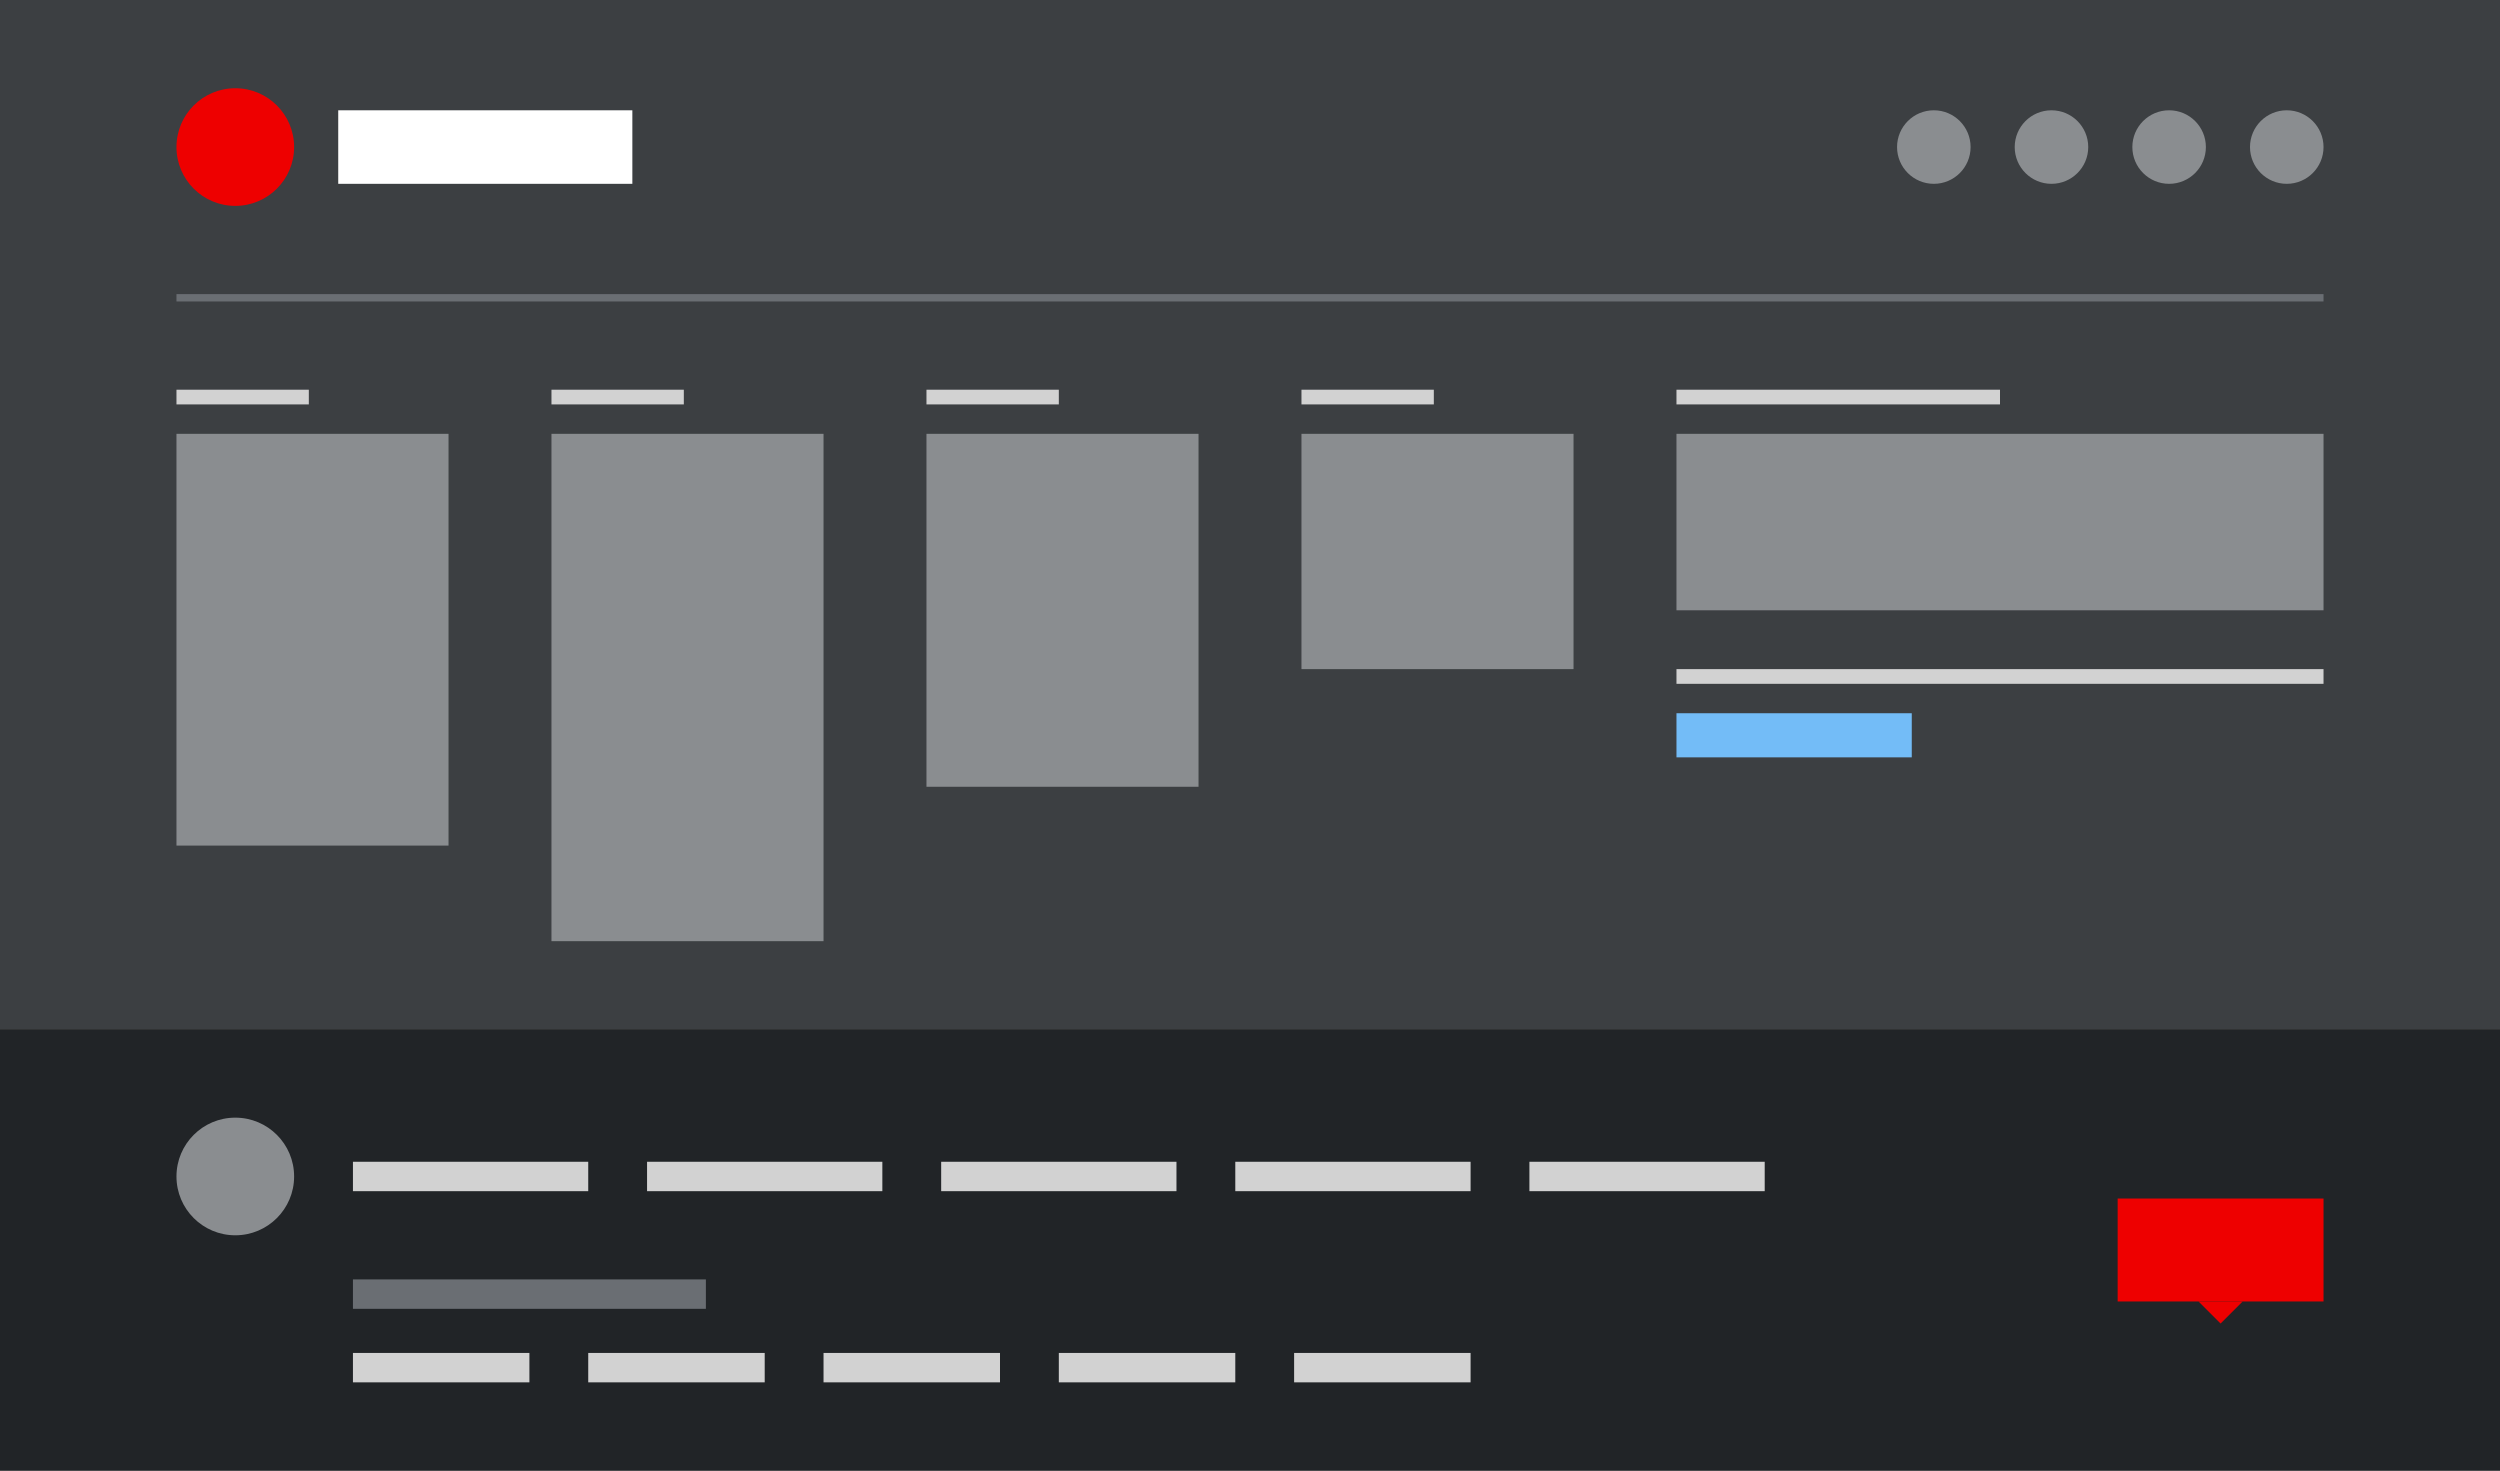 <svg xmlns="http://www.w3.org/2000/svg" width="340" height="200" viewBox="0 0 340 200">
  <rect x="0" y="0" width="340" height="200" fill="#333333" stroke="none"/>
  <g id="Footer" transform="translate(-424 -659)">
    <g id="Global">
      <rect id="Rectangle" width="340" height="60" transform="translate(424 799)" fill="#212427"/>
      <g id="Summit_logo" data-name="Summit logo">
        <path id="Polygon" d="M3,0,6,3H0Z" transform="translate(729 839) rotate(180)" fill="#e00"/>
        <rect id="Rectangle-2" data-name="Rectangle" width="28" height="14" transform="translate(712 822)" fill="#e00"/>
      </g>
      <g id="Links" transform="translate(0 26)">
        <rect id="Rectangle-3" data-name="Rectangle" width="24" height="4" transform="translate(600 817)" fill="#d2d2d2"/>
        <rect id="Rectangle-4" data-name="Rectangle" width="24" height="4" transform="translate(568 817)" fill="#d2d2d2"/>
        <rect id="Rectangle-5" data-name="Rectangle" width="24" height="4" transform="translate(536 817)" fill="#d2d2d2"/>
        <rect id="Rectangle-6" data-name="Rectangle" width="24" height="4" transform="translate(504 817)" fill="#d2d2d2"/>
        <rect id="Rectangle-7" data-name="Rectangle" width="24" height="4" transform="translate(472 817)" fill="#d2d2d2"/>
      </g>
      <rect id="Rectangle-8" data-name="Rectangle" width="48" height="4" transform="translate(472 833)" fill="#6a6e73"/>
      <g id="Links-2" data-name="Links">
        <rect id="Rectangle-9" data-name="Rectangle" width="32" height="4" transform="translate(632 817)" fill="#d2d2d2"/>
        <rect id="Rectangle-10" data-name="Rectangle" width="32" height="4" transform="translate(592 817)" fill="#d2d2d2"/>
        <rect id="Rectangle-11" data-name="Rectangle" width="32" height="4" transform="translate(552 817)" fill="#d2d2d2"/>
        <rect id="Rectangle-12" data-name="Rectangle" width="32" height="4" transform="translate(512 817)" fill="#d2d2d2"/>
        <rect id="Rectangle-13" data-name="Rectangle" width="32" height="4" transform="translate(472 817)" fill="#d2d2d2"/>
      </g>
      <circle id="Ellipse" cx="8" cy="8" r="8" transform="translate(448 811)" fill="#8a8d90"/>
    </g>
    <g id="Modular">
      <rect id="Rectangle-14" data-name="Rectangle" width="340" height="140" transform="translate(424 659)" fill="#3c3f42"/>
      <g id="Text_blocks" data-name="Text blocks">
        <rect id="Rectangle-15" data-name="Rectangle" width="32" height="6" transform="translate(652 756)" fill="#73bcf7"/>
        <rect id="Rectangle-16" data-name="Rectangle" width="88" height="2" transform="translate(652 750)" fill="#d2d2d2"/>
        <rect id="Rectangle-17" data-name="Rectangle" width="88" height="24" transform="translate(652 718)" fill="#8a8d90"/>
        <rect id="Rectangle-18" data-name="Rectangle" width="44" height="2" transform="translate(652 712)" fill="#d2d2d2"/>
        <rect id="Rectangle-19" data-name="Rectangle" width="37" height="32" transform="translate(601 718)" fill="#8a8d90"/>
        <rect id="Rectangle-20" data-name="Rectangle" width="18" height="2" transform="translate(601 712)" fill="#d2d2d2"/>
        <rect id="Rectangle-21" data-name="Rectangle" width="37" height="48" transform="translate(550 718)" fill="#8a8d90"/>
        <rect id="Rectangle-22" data-name="Rectangle" width="18" height="2" transform="translate(550 712)" fill="#d2d2d2"/>
        <rect id="Rectangle-23" data-name="Rectangle" width="37" height="69" transform="translate(499 718)" fill="#8a8d90"/>
        <rect id="Rectangle-24" data-name="Rectangle" width="18" height="2" transform="translate(499 712)" fill="#d2d2d2"/>
        <rect id="Rectangle-25" data-name="Rectangle" width="37" height="56" transform="translate(448 718)" fill="#8a8d90"/>
        <rect id="Rectangle-26" data-name="Rectangle" width="18" height="2" transform="translate(448 712)" fill="#d2d2d2"/>
      </g>
      <rect id="Rectangle-27" data-name="Rectangle" width="292" height="1" transform="translate(448 699)" fill="#6a6e73"/>
      <g id="Social_media_icons" data-name="Social media icons" transform="translate(16 -4)">
        <circle id="Ellipse-2" data-name="Ellipse" cx="5" cy="5" r="5" transform="translate(714 678)" fill="#8a8d90"/>
        <circle id="Ellipse-3" data-name="Ellipse" cx="5" cy="5" r="5" transform="translate(698 678)" fill="#8a8d90"/>
        <circle id="Ellipse-4" data-name="Ellipse" cx="5" cy="5" r="5" transform="translate(682 678)" fill="#8a8d90"/>
        <circle id="Ellipse-5" data-name="Ellipse" cx="5" cy="5" r="5" transform="translate(666 678)" fill="#8a8d90"/>
      </g>
      <g id="Red_Hat_logo" data-name="Red Hat logo" transform="translate(-8 -4)">
        <rect id="Rectangle-28" data-name="Rectangle" width="40" height="10" transform="translate(478 678)" fill="#fff"/>
        <circle id="Ellipse-6" data-name="Ellipse" cx="8" cy="8" r="8" transform="translate(456 675)" fill="#e00"/>
      </g>
    </g>
  </g>
</svg>
